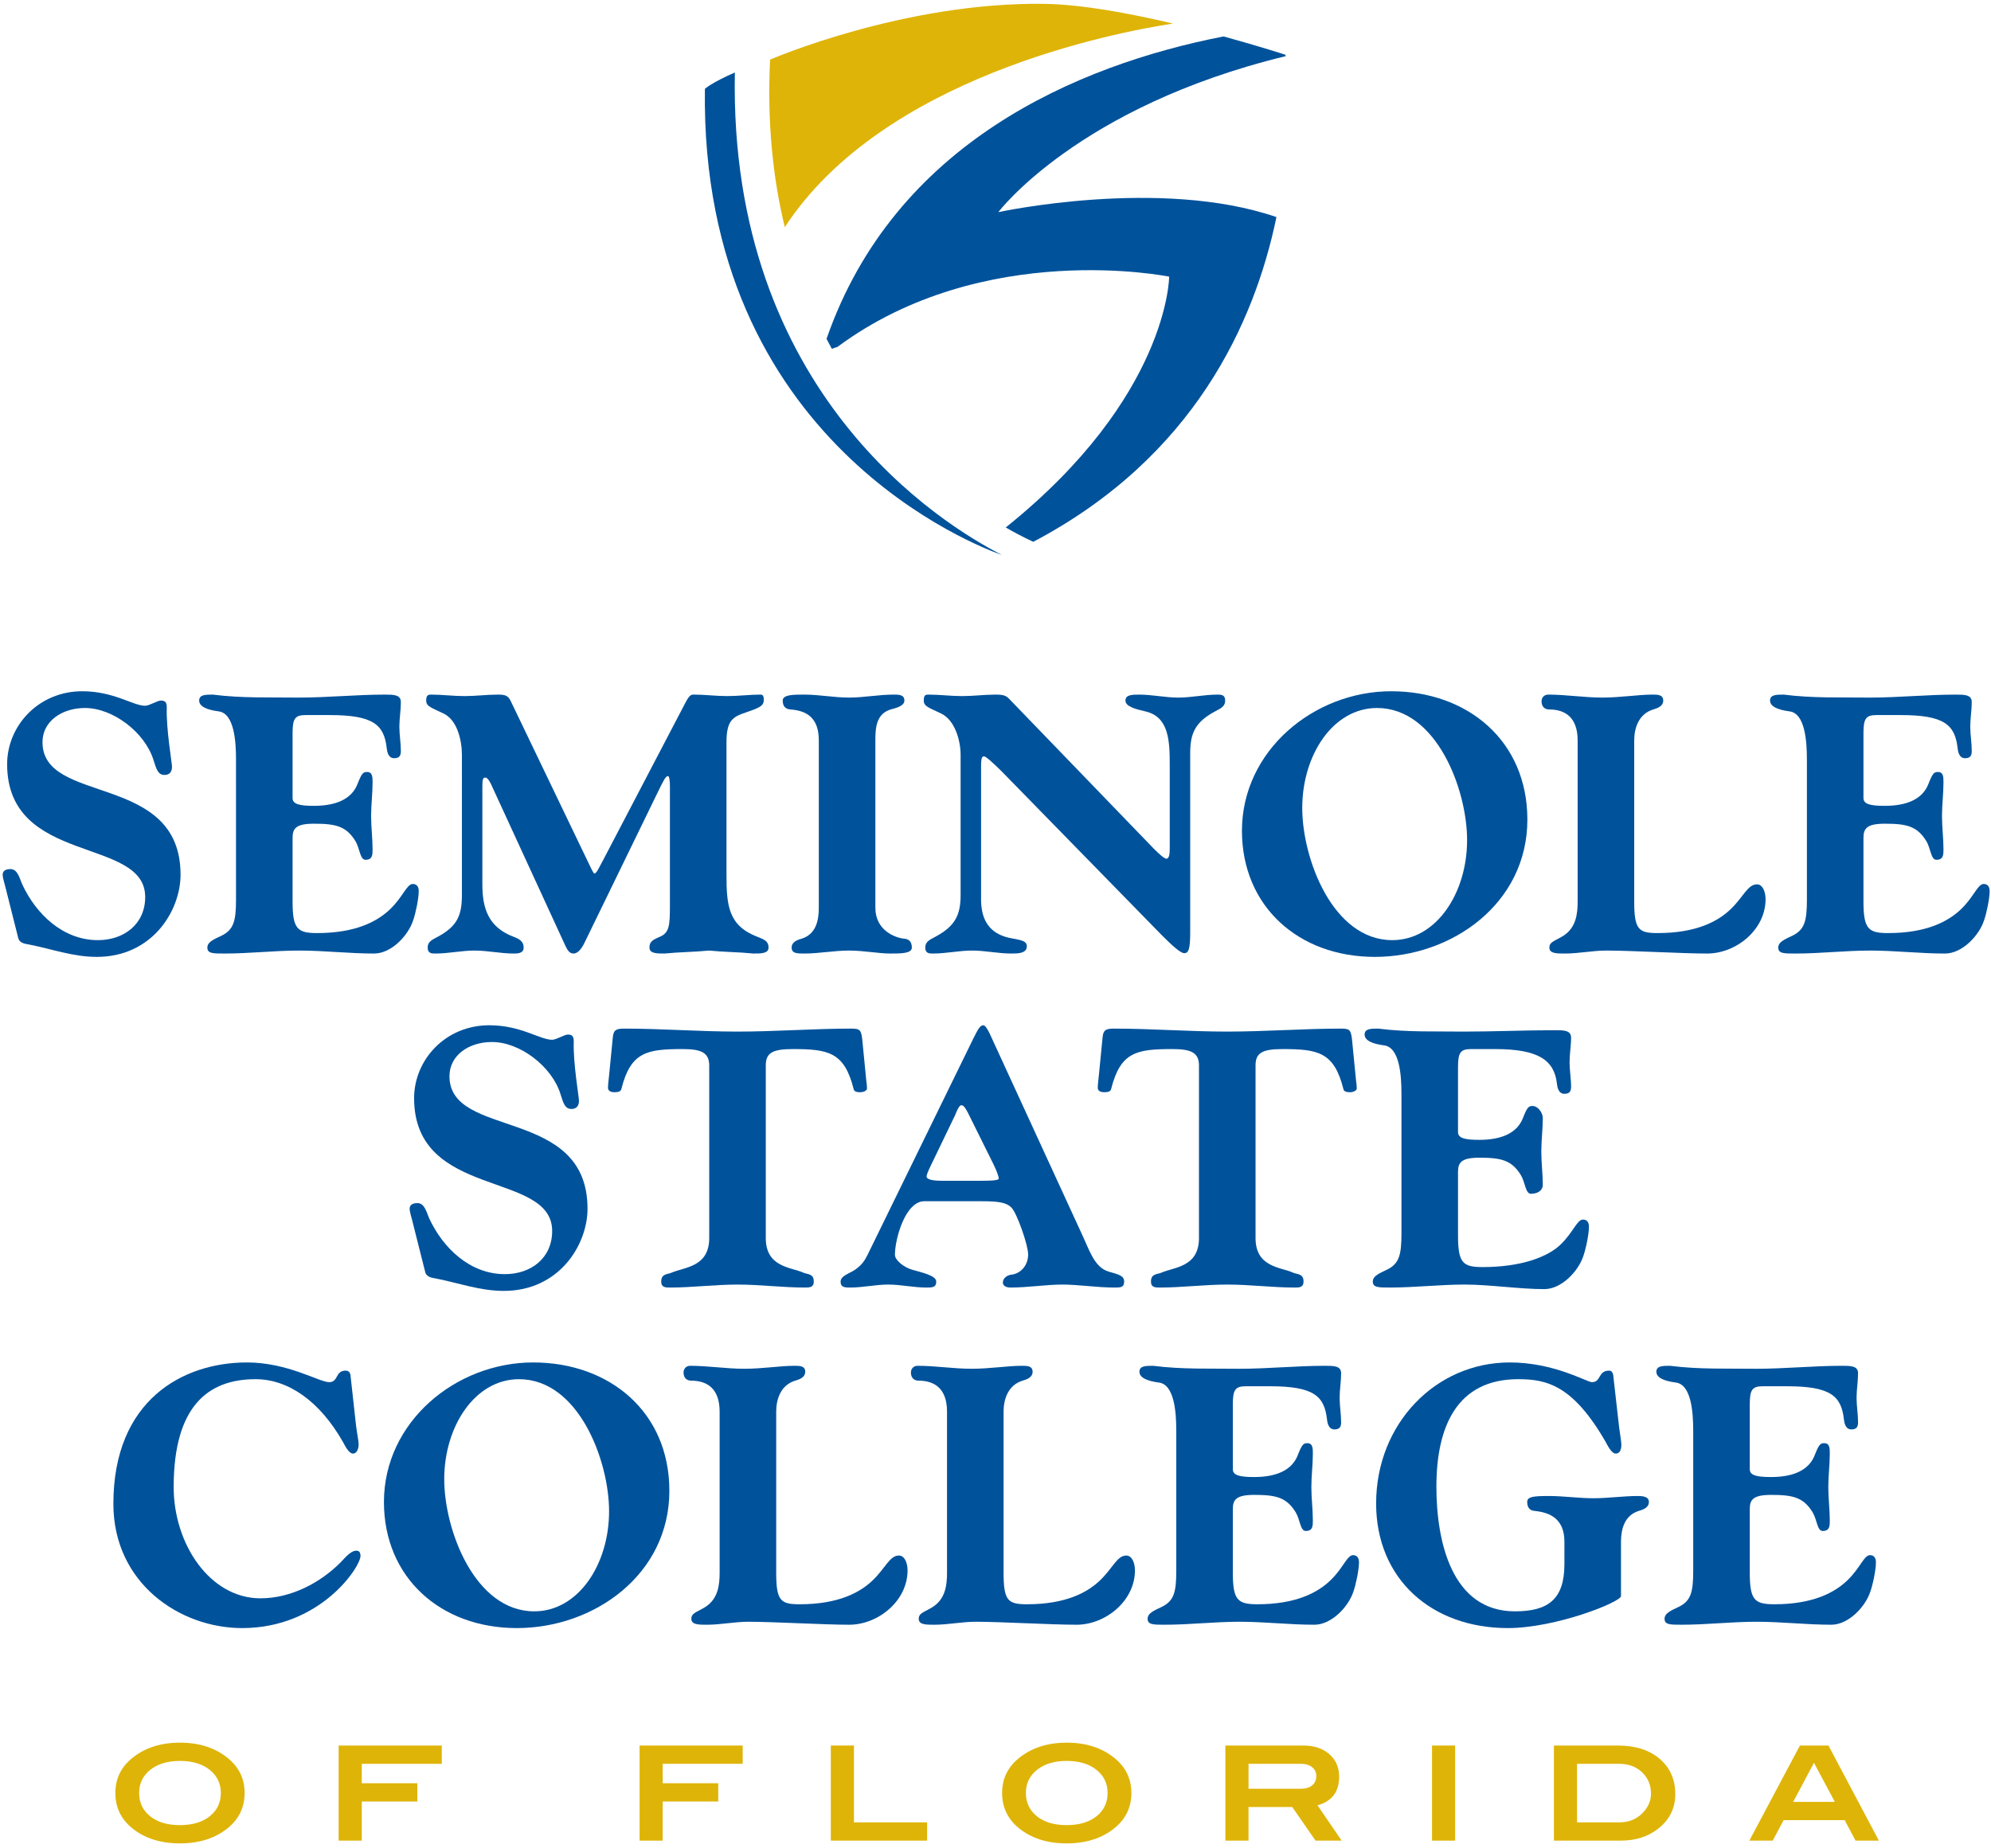 <?xml version="1.0" ?>
<svg xmlns="http://www.w3.org/2000/svg" viewBox="0 0 420 390" enable-background="new 0 0 420 390" xml:space="preserve">
	<g>
		<g>
			<path fill="#00529B" d="M155.019,15.296c-5.057,2.216-6.321,3.455-6.321,3.455c-1.033,74.8,58.102,96.749,62.695,98.363     C198.814,110.718,153.695,82.95,155.019,15.296z"/>
		</g>
		<g>
			<path fill="#00529B" d="M258.104,7.689c-30.956,6.046-69.412,22.519-83.747,63.812c0.368,0.709,0.739,1.407,1.126,2.102     c0.356-0.139,0.721-0.271,1.138-0.379c30.864-22.889,70.014-14.847,70.014-14.847s-0.088,25.357-34.474,52.919     c3.584,2.071,5.817,3.021,5.817,3.021c33.827-17.829,46.659-46.124,51.286-68.511c-24.566-8.455-58.668-1.043-58.668-1.043     s16.766-22.263,60.607-32.91c-0.024-0.192-0.033-0.295-0.033-0.295S265.766,9.794,258.104,7.689z"/>
		</g>
		<g>
			<path fill="#DEB408" d="M247.434,4.965c-9.148-2.156-19.274-4.041-27.122-4.152c-29.735-0.424-57.865,11.765-57.865,11.765     c-0.646,13.289,0.603,25.03,3.103,35.357C186.231,16.231,235.047,6.872,247.434,4.965z"/>
		</g>
	</g>
	<g>
		<path fill="#00529B" d="M1.113,187.066c-0.157-0.707-0.549-1.804-0.549-2.511c0-0.55,0.313-1.179,1.648-1.179    c1.57,0,1.962,2.12,2.512,3.298c2.904,6.2,8.557,11.695,15.936,11.695c5.495,0,9.969-3.376,9.969-9.106    c0-12.794-29.123-6.594-29.123-28.024c0-8.084,6.594-15.385,15.856-15.385c6.673,0,10.676,3.061,13.267,3.061    c0.864,0,2.591-1.099,3.297-1.099c1.02,0,1.256,0.471,1.256,1.491c-0.157,4.476,1.099,11.619,1.099,12.482    c0,1.021-0.471,1.726-1.57,1.726c-1.413,0-1.727-1.253-2.355-3.217c-1.805-5.73-8.478-10.911-14.444-10.911    c-4.788,0-8.948,2.747-8.948,7.222c0,13.343,29.123,6.279,29.123,27.946c0,7.613-5.966,17.348-17.663,17.348    c-5.024,0-9.419-1.649-14.208-2.592c-0.785-0.156-2.041-0.234-2.355-1.333L1.113,187.066z"/>
		<path fill="#00529B" d="M49.787,160.22c0-3.847-0.393-9.735-3.69-10.126c-2.433-0.315-4.082-1.022-4.082-2.277    s1.334-1.255,2.904-1.255c6.044,0.785,12.089,0.549,18.133,0.628c6.044,0,12.089-0.628,18.133-0.628c1.806,0,3.376,0,3.376,1.57    c0,1.726-0.314,3.454-0.314,5.18c0,1.727,0.314,3.455,0.314,5.18c0,0.864-0.236,1.493-1.413,1.493c-1.256,0-1.492-1.413-1.57-2.12    c-0.549-4.946-2.826-6.985-12.011-6.985h-5.102c-2.198,0-2.748,0.706-2.748,3.767v13.737c0,1.257,1.335,1.649,4.475,1.649    c4.554,0,8.007-1.335,9.263-4.71c0.864-2.198,1.177-2.434,1.963-2.434c1.177,0,1.177,1.099,1.177,2.198    c0,2.356-0.313,4.71-0.313,7.065c0,2.356,0.313,4.71,0.313,7.064c0,1.101,0,2.198-1.491,2.198c-1.178,0-1.178-2.354-2.12-3.923    c-1.962-3.22-4.238-3.689-8.792-3.689c-3.768,0-4.475,1.019-4.475,2.982v13.423c0,5.81,1.021,6.673,5.181,6.673    c8.243,0,12.796-2.513,15.464-5.102c2.669-2.591,3.455-5.26,4.71-5.26c0.942,0,1.256,0.707,1.256,1.491    c0,1.571-0.628,4.631-1.178,6.201c-1.021,3.14-4.553,6.987-8.242,6.987c-5.259,0-10.52-0.628-15.779-0.628    s-10.518,0.628-15.778,0.628c-2.433,0-3.611,0-3.611-1.257s1.57-1.805,2.983-2.51c2.59-1.258,3.062-3.142,3.062-7.616V160.22z"/>
		<path fill="#00529B" d="M97.44,159.277c0-2.984-0.942-7.301-3.846-8.714c-2.591-1.255-3.69-1.491-3.69-2.747    c0-1.021,0.314-1.255,1.021-1.255c2.355,0,4.71,0.313,7.065,0.313s4.709-0.313,7.064-0.313c1.57,0,2.12,0.235,2.669,1.333    l15.308,31.871c1.569,3.219,2.119,4.552,2.355,4.552c0.471,0,1.099-1.491,1.962-3.061l17.192-32.892    c0.863-1.647,1.177-1.804,1.805-1.804c2.355,0,4.71,0.313,7.065,0.313s4.709-0.313,7.064-0.313c0.471,0,0.707,0.391,0.628,1.255    c0,1.255-1.335,1.649-3.768,2.512c-2.826,0.941-4.082,1.727-4.082,6.359v27.868c0,6.515,0.392,10.754,6.515,13.109    c1.649,0.628,2.355,1.019,2.355,2.275s-1.57,1.257-3.14,1.257c-3.14-0.313-6.28-0.313-9.419-0.628    c-3.141,0.314-6.28,0.314-9.42,0.628c-1.57,0-3.14,0-3.14-1.257s0.706-1.647,2.198-2.275c1.962-0.863,2.12-2.276,2.12-6.594v-25.12    c0-0.785-0.079-2.198-0.393-2.198c-0.549,0-1.02,1.097-2.041,3.139l-15.622,32.107c-0.549,1.097-1.334,2.197-2.277,2.197    c-0.941,0-1.334-0.862-1.727-1.648l-15.308-33.285c-0.471-1.097-1.02-2.198-1.569-2.198c-0.472,0-0.628,0.314-0.628,1.807v20.723    c0,4.946,1.178,9.027,6.594,11.069c1.256,0.471,2.12,1.019,2.12,2.275s-1.335,1.257-2.12,1.257c-2.747,0-5.495-0.628-8.242-0.628    s-5.495,0.628-8.243,0.628c-0.785,0-1.648,0-1.648-1.257s0.942-1.647,2.12-2.275c4.082-2.198,5.103-4.474,5.103-8.792V159.277z"/>
		<path fill="#00529B" d="M184.659,191.541c0,4.866,4.317,6.357,6.045,6.516c1.021,0.078,1.648,0.626,1.648,1.883    s-2.277,1.257-4.553,1.257c-2.434,0-5.574-0.628-8.714-0.628c-3.14,0-6.28,0.628-9.42,0.628c-1.492,0-2.669,0-2.669-1.257    s1.334-1.647,2.12-1.883c3.062-0.943,3.611-3.925,3.611-6.516v-35.326c0-4.866-2.669-6.279-5.966-6.515    c-1.02-0.078-1.648-0.628-1.648-1.884s2.277-1.255,4.553-1.255c3.14,0,6.28,0.628,9.42,0.628c3.14,0,6.28-0.628,9.42-0.628    c1.099,0,2.276,0,2.276,1.255s-2.12,1.649-2.904,1.884c-3.062,0.942-3.219,3.925-3.219,6.515V191.541z"/>
		<path fill="#00529B" d="M211.273,162.73c-1.648-1.647-3.297-3.139-3.689-3.139c-0.393,0-0.628,0.234-0.628,2.12v28.024    c0,3.846,1.335,6.75,5.103,7.929c1.964,0.628,4.552,0.471,4.552,1.963c0,1.569-1.882,1.569-3.295,1.569    c-2.749,0-5.496-0.628-8.243-0.628c-2.748,0-5.495,0.628-8.242,0.628c-0.786,0-1.648,0-1.648-1.257s0.941-1.647,2.119-2.275    c4.082-2.198,5.338-4.474,5.338-8.792v-29.595c0-2.984-1.177-7.301-4.083-8.714c-2.59-1.255-3.689-1.491-3.689-2.747    s0.471-1.255,1.02-1.255c2.356,0,4.71,0.313,7.065,0.313s4.71-0.313,7.065-0.313c1.727,0,2.275,0.235,2.982,1.02l30.38,31.479    c1.099,1.099,2.197,2.12,2.668,2.12c0.629,0,0.707-1.099,0.707-2.198v-17.82c0-5.18-0.313-9.97-5.181-11.067    c-2.041-0.472-4.161-1.022-4.161-2.277s1.491-1.255,2.904-1.255c2.748,0,5.496,0.628,8.244,0.628c2.746,0,5.494-0.628,8.241-0.628    c0.784,0,1.648,0,1.648,1.255s-0.942,1.649-2.119,2.277c-4.081,2.198-5.26,4.474-5.26,8.792v37.837    c0,3.453-0.313,4.396-1.256,4.396c-0.864,0-2.904-1.963-4.865-3.927L211.273,162.73z"/>
		<path fill="#00529B" d="M293.468,145.854c16.094,0,28.73,10.439,28.73,27.082c0,17.662-15.856,28.967-32.184,28.967    c-16.093,0-28.025-10.677-28.025-26.611C261.989,158.413,277.141,145.854,293.468,145.854z M293.704,198.37    c9.263,0,15.778-9.891,15.778-21.116c0-10.675-6.438-27.867-18.997-27.867c-9.264,0-15.778,9.89-15.778,21.115    C274.707,181.179,281.144,198.37,293.704,198.37z"/>
		<path fill="#00529B" d="M332.803,156.215c0-4.866-2.669-6.515-5.965-6.515c-1.021,0-1.649-0.628-1.649-1.726    c0-0.785,0.549-1.413,1.413-1.413c3.769,0,7.614,0.628,11.381,0.628c3.849,0,7.616-0.628,10.599-0.628c1.101,0,2.276,0,2.276,1.255    s-1.334,1.649-2.12,1.884c-3.061,0.942-4.002,3.925-4.002,6.515v33.991c0,5.966,0.941,6.673,4.946,6.673    c8.241,0,12.794-2.513,15.463-5.102c2.67-2.591,3.532-5.182,5.496-5.182c1.099,0,1.805,1.413,1.805,3.14    c0,6.437-6.201,11.461-12.325,11.461c-5.259,0-16.013-0.628-21.272-0.628c-2.904,0-5.809,0.628-8.714,0.628    c-1.805,0-3.296,0-3.296-1.257s1.255-1.413,2.982-2.51c2.67-1.729,2.982-4.633,2.982-7.224V156.215z"/>
		<path fill="#00529B" d="M381.163,160.22c0-3.847-0.393-9.735-3.688-10.126c-2.435-0.315-4.083-1.022-4.083-2.277    s1.335-1.255,2.904-1.255c6.044,0.785,12.089,0.549,18.134,0.628c6.045,0,12.088-0.628,18.134-0.628c1.805,0,3.375,0,3.375,1.57    c0,1.726-0.314,3.454-0.314,5.18c0,1.727,0.314,3.455,0.314,5.18c0,0.864-0.235,1.493-1.413,1.493c-1.255,0-1.492-1.413-1.57-2.12    c-0.549-4.946-2.826-6.985-12.01-6.985h-5.103c-2.199,0-2.748,0.706-2.748,3.767v13.737c0,1.257,1.335,1.649,4.476,1.649    c4.552,0,8.006-1.335,9.263-4.71c0.863-2.198,1.176-2.434,1.962-2.434c1.177,0,1.177,1.099,1.177,2.198    c0,2.356-0.313,4.71-0.313,7.065c0,2.356,0.313,4.71,0.313,7.064c0,1.101,0,2.198-1.491,2.198c-1.178,0-1.178-2.354-2.119-3.923    c-1.963-3.22-4.239-3.689-8.791-3.689c-3.769,0-4.476,1.019-4.476,2.982v13.423c0,5.81,1.021,6.673,5.182,6.673    c8.241,0,12.796-2.513,15.463-5.102c2.67-2.591,3.455-5.26,4.711-5.26c0.941,0,1.257,0.707,1.257,1.491    c0,1.571-0.628,4.631-1.178,6.201c-1.021,3.14-4.553,6.987-8.243,6.987c-5.26,0-10.519-0.628-15.778-0.628    s-10.519,0.628-15.778,0.628c-2.434,0-3.611,0-3.611-1.257s1.571-1.805,2.984-2.51c2.589-1.258,3.061-3.142,3.061-7.616V160.22z"/>
		<path fill="#00529B" d="M86.963,257.541c-0.157-0.706-0.549-1.804-0.549-2.511c0-0.55,0.314-1.178,1.648-1.178    c1.57,0,1.962,2.119,2.512,3.298c2.904,6.199,8.557,11.695,15.936,11.695c5.494,0,9.969-3.376,9.969-9.106    c0-12.795-29.123-6.594-29.123-28.024c0-8.085,6.594-15.385,15.856-15.385c6.673,0,10.677,3.061,13.267,3.061    c0.864,0,2.591-1.099,3.297-1.099c1.02,0,1.256,0.471,1.256,1.491c-0.157,4.476,1.099,11.619,1.099,12.481    c0,1.021-0.471,1.726-1.57,1.726c-1.413,0-1.727-1.253-2.354-3.217c-1.806-5.73-8.478-10.91-14.444-10.91    c-4.788,0-8.948,2.746-8.948,7.222c0,13.343,29.123,6.279,29.123,27.945c0,7.613-5.966,17.349-17.663,17.349    c-5.024,0-9.419-1.649-14.208-2.592c-0.785-0.156-2.041-0.234-2.355-1.334L86.963,257.541z"/>
		<path fill="#00529B" d="M149.61,224.807c0-2.824-1.885-3.452-5.652-3.452c-7.536,0-10.912,0.628-12.875,8.398    c-0.078,0.471-0.549,0.706-1.412,0.706c-1.1,0-1.413-0.47-1.413-0.942c0-0.706,0.157-1.804,0.235-2.668l0.785-8.008    c0.157-1.413,0.549-1.804,2.355-1.804c8.007,0,15.935,0.628,23.942,0.628c8.007,0,16.092-0.628,23.942-0.628    c1.962,0,2.199,0.234,2.434,2.904l0.785,8.006c0.079,0.551,0.157,1.178,0.157,1.726c0,0.473-0.785,0.786-1.413,0.786    c-0.942,0-1.334-0.235-1.413-0.706c-1.962-7.771-5.337-8.398-12.873-8.398c-4.318,0-5.652,0.862-5.652,3.452v36.424    c0,6.202,5.338,6.124,7.928,7.301c0.863,0.393,2.198,0.158,2.198,1.884c0,1.257-0.942,1.257-1.884,1.257    c-4.631,0-9.419-0.628-14.208-0.628c-4.789,0-9.577,0.628-14.208,0.628c-0.942,0-1.884,0-1.884-1.257    c0-1.726,1.335-1.491,2.198-1.884c2.59-1.177,7.929-1.099,7.929-7.301V224.807z"/>
		<path fill="#00529B" d="M205.349,219.076c1.02-2.039,1.413-2.746,2.12-2.746c0.313,0,0.785,0.707,1.255,1.647l19.625,42.704    c1.413,2.983,2.514,6.751,5.496,7.614c2.119,0.628,3.296,0.862,3.296,2.119s-0.786,1.257-2.039,1.257    c-3.771,0-7.538-0.628-10.992-0.628c-3.453,0-7.222,0.628-10.989,0.628c-1.099,0-1.569-0.55-1.569-1.021    c0-0.942,0.863-1.649,2.041-1.728c2.04-0.393,3.296-2.197,3.296-4.239c0-1.962-2.354-8.713-3.533-9.892    c-1.019-1.02-2.511-1.333-6.357-1.333h-12.01c-4.003,0-6.202,7.928-6.202,11.303c0,1.179,1.962,2.67,3.611,3.142    c2.198,0.627,5.103,1.254,5.103,2.511s-0.864,1.257-2.12,1.257c-2.669,0-5.338-0.628-8.006-0.628c-2.669,0-5.338,0.628-8.007,0.628    c-1.099,0-2.041,0-2.041-1.257s1.962-1.726,3.062-2.511c1.334-0.943,1.962-1.807,2.59-3.063L205.349,219.076z M196.321,246.002    c-0.549,1.101-0.863,1.963-0.863,2.198c0,0.706,1.334,0.942,3.297,0.942h8.478c2.512,0,3.454-0.158,3.454-0.471    c0-0.472-0.55-1.885-1.177-3.141l-5.338-10.754c-0.549-1.021-0.863-1.571-1.413-1.571c-0.47,0-1.099,1.649-1.256,2.041    L196.321,246.002z"/>
		<path fill="#00529B" d="M252.926,224.807c0-2.824-1.884-3.452-5.652-3.452c-7.536,0-10.912,0.628-12.874,8.398    c-0.078,0.471-0.549,0.706-1.412,0.706c-1.101,0-1.413-0.47-1.413-0.942c0-0.706,0.156-1.804,0.234-2.668l0.785-8.008    c0.156-1.413,0.55-1.804,2.354-1.804c8.008,0,15.936,0.628,23.944,0.628c8.006,0,16.091-0.628,23.94-0.628    c1.964,0,2.198,0.234,2.435,2.904l0.784,8.006c0.08,0.551,0.158,1.178,0.158,1.726c0,0.473-0.785,0.786-1.413,0.786    c-0.942,0-1.335-0.235-1.413-0.706c-1.964-7.771-5.338-8.398-12.874-8.398c-4.317,0-5.652,0.862-5.652,3.452v36.424    c0,6.202,5.338,6.124,7.928,7.301c0.863,0.393,2.198,0.158,2.198,1.884c0,1.257-0.941,1.257-1.884,1.257    c-4.632,0-9.42-0.628-14.207-0.628c-4.79,0-9.578,0.628-14.209,0.628c-0.941,0-1.886,0-1.886-1.257    c0-1.726,1.335-1.491,2.198-1.884c2.592-1.177,7.93-1.099,7.93-7.301V224.807z"/>
		<path fill="#00529B" d="M295.634,230.695c0-3.847-0.393-9.735-3.69-10.126c-2.433-0.315-4.08-1.022-4.08-2.277    s1.334-1.255,2.904-1.255c6.043,0.784,12.088,0.548,18.133,0.628c6.043,0,13.095-0.293,19.14-0.293c1.806,0,3.377,0,3.377,1.569    c0,1.726-0.316,3.454-0.316,5.181s0.316,3.454,0.316,5.18c0,0.864-0.238,1.493-1.413,1.493c-1.257,0-1.493-1.413-1.571-2.12    c-0.549-4.945-3.832-7.32-13.017-7.32h-5.103c-2.198,0-2.748,0.706-2.748,3.767v13.737c0,1.257,1.335,1.649,4.474,1.649    c4.555,0,8.008-1.335,9.264-4.71c0.864-2.198,1.179-2.434,1.963-2.434c1.177,0,2.183,1.434,2.183,2.532    c0,2.356-0.313,4.71-0.313,7.065c0,2.356,0.313,4.71,0.313,7.064c0,1.101-1.006,1.862-2.497,1.862    c-1.177,0-1.177-2.354-2.119-3.924c-1.962-3.22-4.238-3.688-8.793-3.688c-3.768,0-4.474,1.019-4.474,2.982v13.423    c0,5.81,1.021,6.673,5.181,6.673c8.244,0,13.803-2.178,16.471-4.767c2.669-2.592,3.455-5.26,4.71-5.26    c0.942,0,1.257,0.706,1.257,1.491c0,1.57-0.628,4.631-1.179,6.2c-1.019,3.141-4.552,6.987-8.24,6.987    c-5.261,0-11.527-0.963-16.786-0.963s-10.519,0.628-15.778,0.628c-2.433,0-3.611,0-3.611-1.257s1.569-1.806,2.982-2.511    c2.592-1.256,3.063-3.142,3.063-7.615V230.695z"/>
		<path fill="#00529B" d="M75.102,300.741c0.156,1.491,0.549,3.142,0.549,4.083c0,0.862-0.393,1.883-1.178,1.883    c-0.942,0-1.806-1.883-2.12-2.434c-4.945-8.713-11.618-13.265-18.448-13.265c-9.969,0-17.27,5.65-17.27,22.765    c0,12.088,7.693,23.471,18.291,23.471c6.594,0,12.717-3.375,16.877-7.536c0.941-0.942,2.12-2.513,3.375-2.513    c0.627,0,0.864,0.395,0.864,1.101c0,2.354-8.478,15.229-24.963,15.229c-13.188,0-27.162-9.498-27.162-26.221    c0-21.899,14.68-29.828,28.182-29.828c8.635,0,15.229,4.16,17.349,4.16c1.962,0,1.256-2.434,3.454-2.434    c0.707,0,0.942,0.472,1.021,0.862L75.102,300.741z"/>
		<path fill="#00529B" d="M112.472,287.476c16.093,0,28.73,10.439,28.73,27.082c0,17.662-15.856,28.967-32.185,28.967    c-16.092,0-28.025-10.677-28.025-26.611C80.993,300.034,96.144,287.476,112.472,287.476z M112.707,339.992    c9.263,0,15.778-9.892,15.778-21.117c0-10.675-6.437-27.866-18.997-27.866c-9.263,0-15.778,9.89-15.778,21.115    C93.71,322.8,100.147,339.992,112.707,339.992z"/>
		<path fill="#00529B" d="M151.806,297.837c0-4.866-2.669-6.516-5.966-6.516c-1.02,0-1.648-0.628-1.648-1.726    c0-0.785,0.549-1.413,1.413-1.413c3.768,0,7.614,0.628,11.383,0.628c3.846,0,7.614-0.628,10.597-0.628c1.099,0,2.276,0,2.276,1.255    c0,1.256-1.334,1.649-2.12,1.884c-3.062,0.942-4.003,3.925-4.003,6.516v33.99c0,5.967,0.942,6.673,4.946,6.673    c8.243,0,12.795-2.513,15.464-5.102c2.669-2.592,3.533-5.182,5.495-5.182c1.099,0,1.806,1.413,1.806,3.14    c0,6.438-6.202,11.462-12.325,11.462c-5.259,0-16.014-0.629-21.274-0.629c-2.904,0-5.809,0.629-8.713,0.629    c-1.806,0-3.297,0-3.297-1.257s1.256-1.413,2.983-2.511c2.669-1.729,2.983-4.633,2.983-7.224V297.837z"/>
		<path fill="#00529B" d="M199.773,297.837c0-4.866-2.669-6.516-5.967-6.516c-1.02,0-1.648-0.628-1.648-1.726    c0-0.785,0.55-1.413,1.413-1.413c3.768,0,7.615,0.628,11.382,0.628c3.847,0,7.615-0.628,10.599-0.628c1.097,0,2.275,0,2.275,1.255    c0,1.256-1.335,1.649-2.119,1.884c-3.063,0.942-4.005,3.925-4.005,6.516v33.99c0,5.967,0.942,6.673,4.945,6.673    c8.244,0,12.796-2.513,15.466-5.102c2.669-2.592,3.533-5.182,5.493-5.182c1.101,0,1.808,1.413,1.808,3.14    c0,6.438-6.203,11.462-12.324,11.462c-5.26,0-16.015-0.629-21.274-0.629c-2.904,0-5.809,0.629-8.713,0.629    c-1.805,0-3.297,0-3.297-1.257s1.256-1.413,2.983-2.511c2.669-1.729,2.983-4.633,2.983-7.224V297.837z"/>
		<path fill="#00529B" d="M248.133,301.842c0-3.848-0.392-9.735-3.69-10.127c-2.433-0.315-4.08-1.021-4.08-2.277    c0-1.255,1.334-1.255,2.904-1.255c6.044,0.784,12.088,0.549,18.133,0.628c6.043,0,12.09-0.628,18.133-0.628    c1.807,0,3.376,0,3.376,1.569c0,1.726-0.313,3.454-0.313,5.181s0.313,3.454,0.313,5.18c0,0.864-0.235,1.493-1.413,1.493    c-1.257,0-1.491-1.413-1.569-2.12c-0.55-4.945-2.826-6.985-12.011-6.985h-5.103c-2.197,0-2.748,0.706-2.748,3.768v13.736    c0,1.257,1.335,1.649,4.474,1.649c4.556,0,8.009-1.335,9.264-4.71c0.864-2.197,1.179-2.434,1.963-2.434    c1.178,0,1.178,1.099,1.178,2.197c0,2.356-0.314,4.71-0.314,7.066c0,2.355,0.314,4.709,0.314,7.063c0,1.101,0,2.198-1.491,2.198    c-1.178,0-1.178-2.354-2.12-3.924c-1.962-3.221-4.237-3.689-8.793-3.689c-3.767,0-4.474,1.02-4.474,2.982v13.423    c0,5.811,1.021,6.673,5.181,6.673c8.244,0,12.796-2.513,15.466-5.102c2.668-2.592,3.454-5.26,4.71-5.26    c0.942,0,1.255,0.706,1.255,1.491c0,1.57-0.628,4.631-1.177,6.201c-1.021,3.14-4.554,6.987-8.243,6.987    c-5.258,0-10.52-0.629-15.778-0.629c-5.258,0-10.519,0.629-15.778,0.629c-2.433,0-3.61,0-3.61-1.257s1.569-1.806,2.982-2.511    c2.591-1.257,3.062-3.142,3.062-7.616V301.842z"/>
		<path fill="#00529B" d="M330.013,325.313c0-4.866-3.061-6.201-6.359-6.516c-0.862-0.08-1.491-0.628-1.491-1.884    c0-1.101,1.257-1.257,4.552-1.257c3.143,0,6.281,0.473,9.422,0.473c3.14,0,6.278-0.473,9.419-0.473    c1.728,0,2.277,0.473,2.277,1.257c0,1.256-1.335,1.647-2.119,1.884c-3.063,0.942-3.769,3.925-3.769,6.516v11.461    c0,1.255-13.737,6.751-23.865,6.751c-16.091,0-27.788-10.362-27.788-26.299c0-16.797,12.561-29.75,28.183-29.75    c9.419,0,16.249,4.16,17.348,4.16c1.963,0,1.257-2.434,3.61-2.434c0.551,0,0.785,0.472,0.863,0.862l1.257,11.07    c0.156,1.255,0.472,3.061,0.472,3.689c0,1.177-0.394,1.883-1.179,1.883c-0.94,0-1.805-1.883-2.119-2.434    c-6.907-12.01-12.48-13.265-18.447-13.265c-13.031,0-17.271,10.126-17.271,22.685c0,11.383,3.142,26.299,16.564,26.299    c6.985,0,10.44-2.513,10.44-9.971V325.313z"/>
		<path fill="#00529B" d="M357.18,301.842c0-3.848-0.393-9.735-3.688-10.127c-2.435-0.315-4.083-1.021-4.083-2.277    c0-1.255,1.335-1.255,2.904-1.255c6.044,0.784,12.089,0.549,18.134,0.628c6.045,0,12.088-0.628,18.134-0.628    c1.805,0,3.375,0,3.375,1.569c0,1.726-0.314,3.454-0.314,5.181s0.314,3.454,0.314,5.18c0,0.864-0.236,1.493-1.413,1.493    c-1.255,0-1.492-1.413-1.57-2.12c-0.549-4.945-2.826-6.985-12.01-6.985h-5.103c-2.199,0-2.748,0.706-2.748,3.768v13.736    c0,1.257,1.335,1.649,4.476,1.649c4.552,0,8.006-1.335,9.263-4.71c0.863-2.197,1.176-2.434,1.962-2.434    c1.177,0,1.177,1.099,1.177,2.197c0,2.356-0.313,4.71-0.313,7.066c0,2.355,0.313,4.709,0.313,7.063c0,1.101,0,2.198-1.491,2.198    c-1.178,0-1.178-2.354-2.119-3.924c-1.964-3.221-4.239-3.689-8.791-3.689c-3.769,0-4.476,1.02-4.476,2.982v13.423    c0,5.811,1.021,6.673,5.182,6.673c8.241,0,12.796-2.513,15.463-5.102c2.67-2.592,3.455-5.26,4.711-5.26    c0.941,0,1.257,0.706,1.257,1.491c0,1.57-0.628,4.631-1.179,6.201c-1.021,3.14-4.552,6.987-8.242,6.987    c-5.26,0-10.519-0.629-15.778-0.629s-10.519,0.629-15.778,0.629c-2.434,0-3.611,0-3.611-1.257s1.571-1.806,2.984-2.511    c2.589-1.257,3.061-3.142,3.061-7.616V301.842z"/>
		<path fill="#DEB408" d="M51.601,378.312c0,2.993-1.154,5.44-3.463,7.344c-2.66,2.198-6.059,3.297-10.197,3.297    s-7.528-1.099-10.169-3.297c-2.291-1.903-3.436-4.351-3.436-7.344c0-2.953,1.155-5.383,3.464-7.286    c2.678-2.217,6.068-3.325,10.169-3.325c4.101,0,7.491,1.108,10.169,3.325C50.446,372.929,51.601,375.358,51.601,378.312z     M46.585,378.312c0-2.004-0.785-3.63-2.355-4.882c-1.57-1.253-3.657-1.878-6.262-1.878s-4.692,0.625-6.262,1.878    c-1.57,1.252-2.355,2.878-2.355,4.882c0,2.04,0.776,3.682,2.327,4.925s3.639,1.864,6.262,1.864c2.642,0,4.743-0.621,6.304-1.864    C45.805,381.993,46.585,380.352,46.585,378.312z"/>
		<path fill="#DEB408" d="M93.191,372.162H76.317v4.1h11.721v3.853H76.317v8.256H71.44v-20.062h21.751V372.162z"/>
		<path fill="#DEB408" d="M156.67,372.162h-16.875v4.1h11.721v3.853h-11.721v8.256h-4.876v-20.062h21.751V372.162z"/>
		<path fill="#DEB408" d="M195.574,388.37h-20.311v-20.062h4.876v16.21h15.434V388.37z"/>
		<path fill="#DEB408" d="M238.661,378.312c0,2.993-1.154,5.44-3.464,7.344c-2.661,2.198-6.06,3.297-10.198,3.297    c-4.137,0-7.526-1.099-10.168-3.297c-2.291-1.903-3.436-4.351-3.436-7.344c0-2.953,1.153-5.383,3.463-7.286    c2.679-2.217,6.068-3.325,10.169-3.325c4.102,0,7.491,1.108,10.17,3.325C237.507,372.929,238.661,375.358,238.661,378.312z     M233.646,378.312c0-2.004-0.787-3.63-2.357-4.882c-1.569-1.253-3.656-1.878-6.262-1.878c-2.604,0-4.691,0.625-6.261,1.878    c-1.571,1.252-2.355,2.878-2.355,4.882c0,2.04,0.775,3.682,2.327,4.925c1.551,1.243,3.639,1.864,6.261,1.864    c2.643,0,4.744-0.621,6.305-1.864S233.646,380.352,233.646,378.312z"/>
		<path fill="#DEB408" d="M283.021,388.37h-5.507l-4.919-7.092h-9.221v7.092h-4.877v-20.062h16.433c2.271,0,4.1,0.606,5.485,1.814    c1.386,1.212,2.078,2.797,2.078,4.754c0,3.196-1.523,5.209-4.57,6.04L283.021,388.37z M274.403,377.427    c1.034,0,1.838-0.241,2.411-0.722c0.572-0.481,0.859-1.137,0.859-1.967c0-0.775-0.296-1.4-0.887-1.87    c-0.592-0.472-1.395-0.706-2.411-0.706h-11.001v5.265H274.403z"/>
		<path fill="#DEB408" d="M306.961,388.37h-4.877v-20.062h4.877V388.37z"/>
		<path fill="#DEB408" d="M341.265,368.309c3.713,0,6.664,0.938,8.853,2.813c2.189,1.876,3.283,4.354,3.283,7.439    c0,2.955-1.19,5.376-3.574,7.26c-2.143,1.7-4.774,2.549-7.896,2.549h-14.133v-20.062H341.265z M341.597,384.519    c2.273,0,4.083-0.859,5.432-2.576c0.831-1.053,1.246-2.207,1.246-3.464c0-1.828-0.628-3.34-1.884-4.53    c-1.257-1.191-2.863-1.786-4.821-1.786h-8.895v12.356H341.597z"/>
		<path fill="#DEB408" d="M396.35,388.37h-4.925l-2.294-4.323h-12.877l-2.299,4.323h-4.927l10.666-20.062h6.015L396.35,388.37z     M387.058,380.195l-4.403-8.242l-4.384,8.242H387.058z"/>
	</g>
</svg>